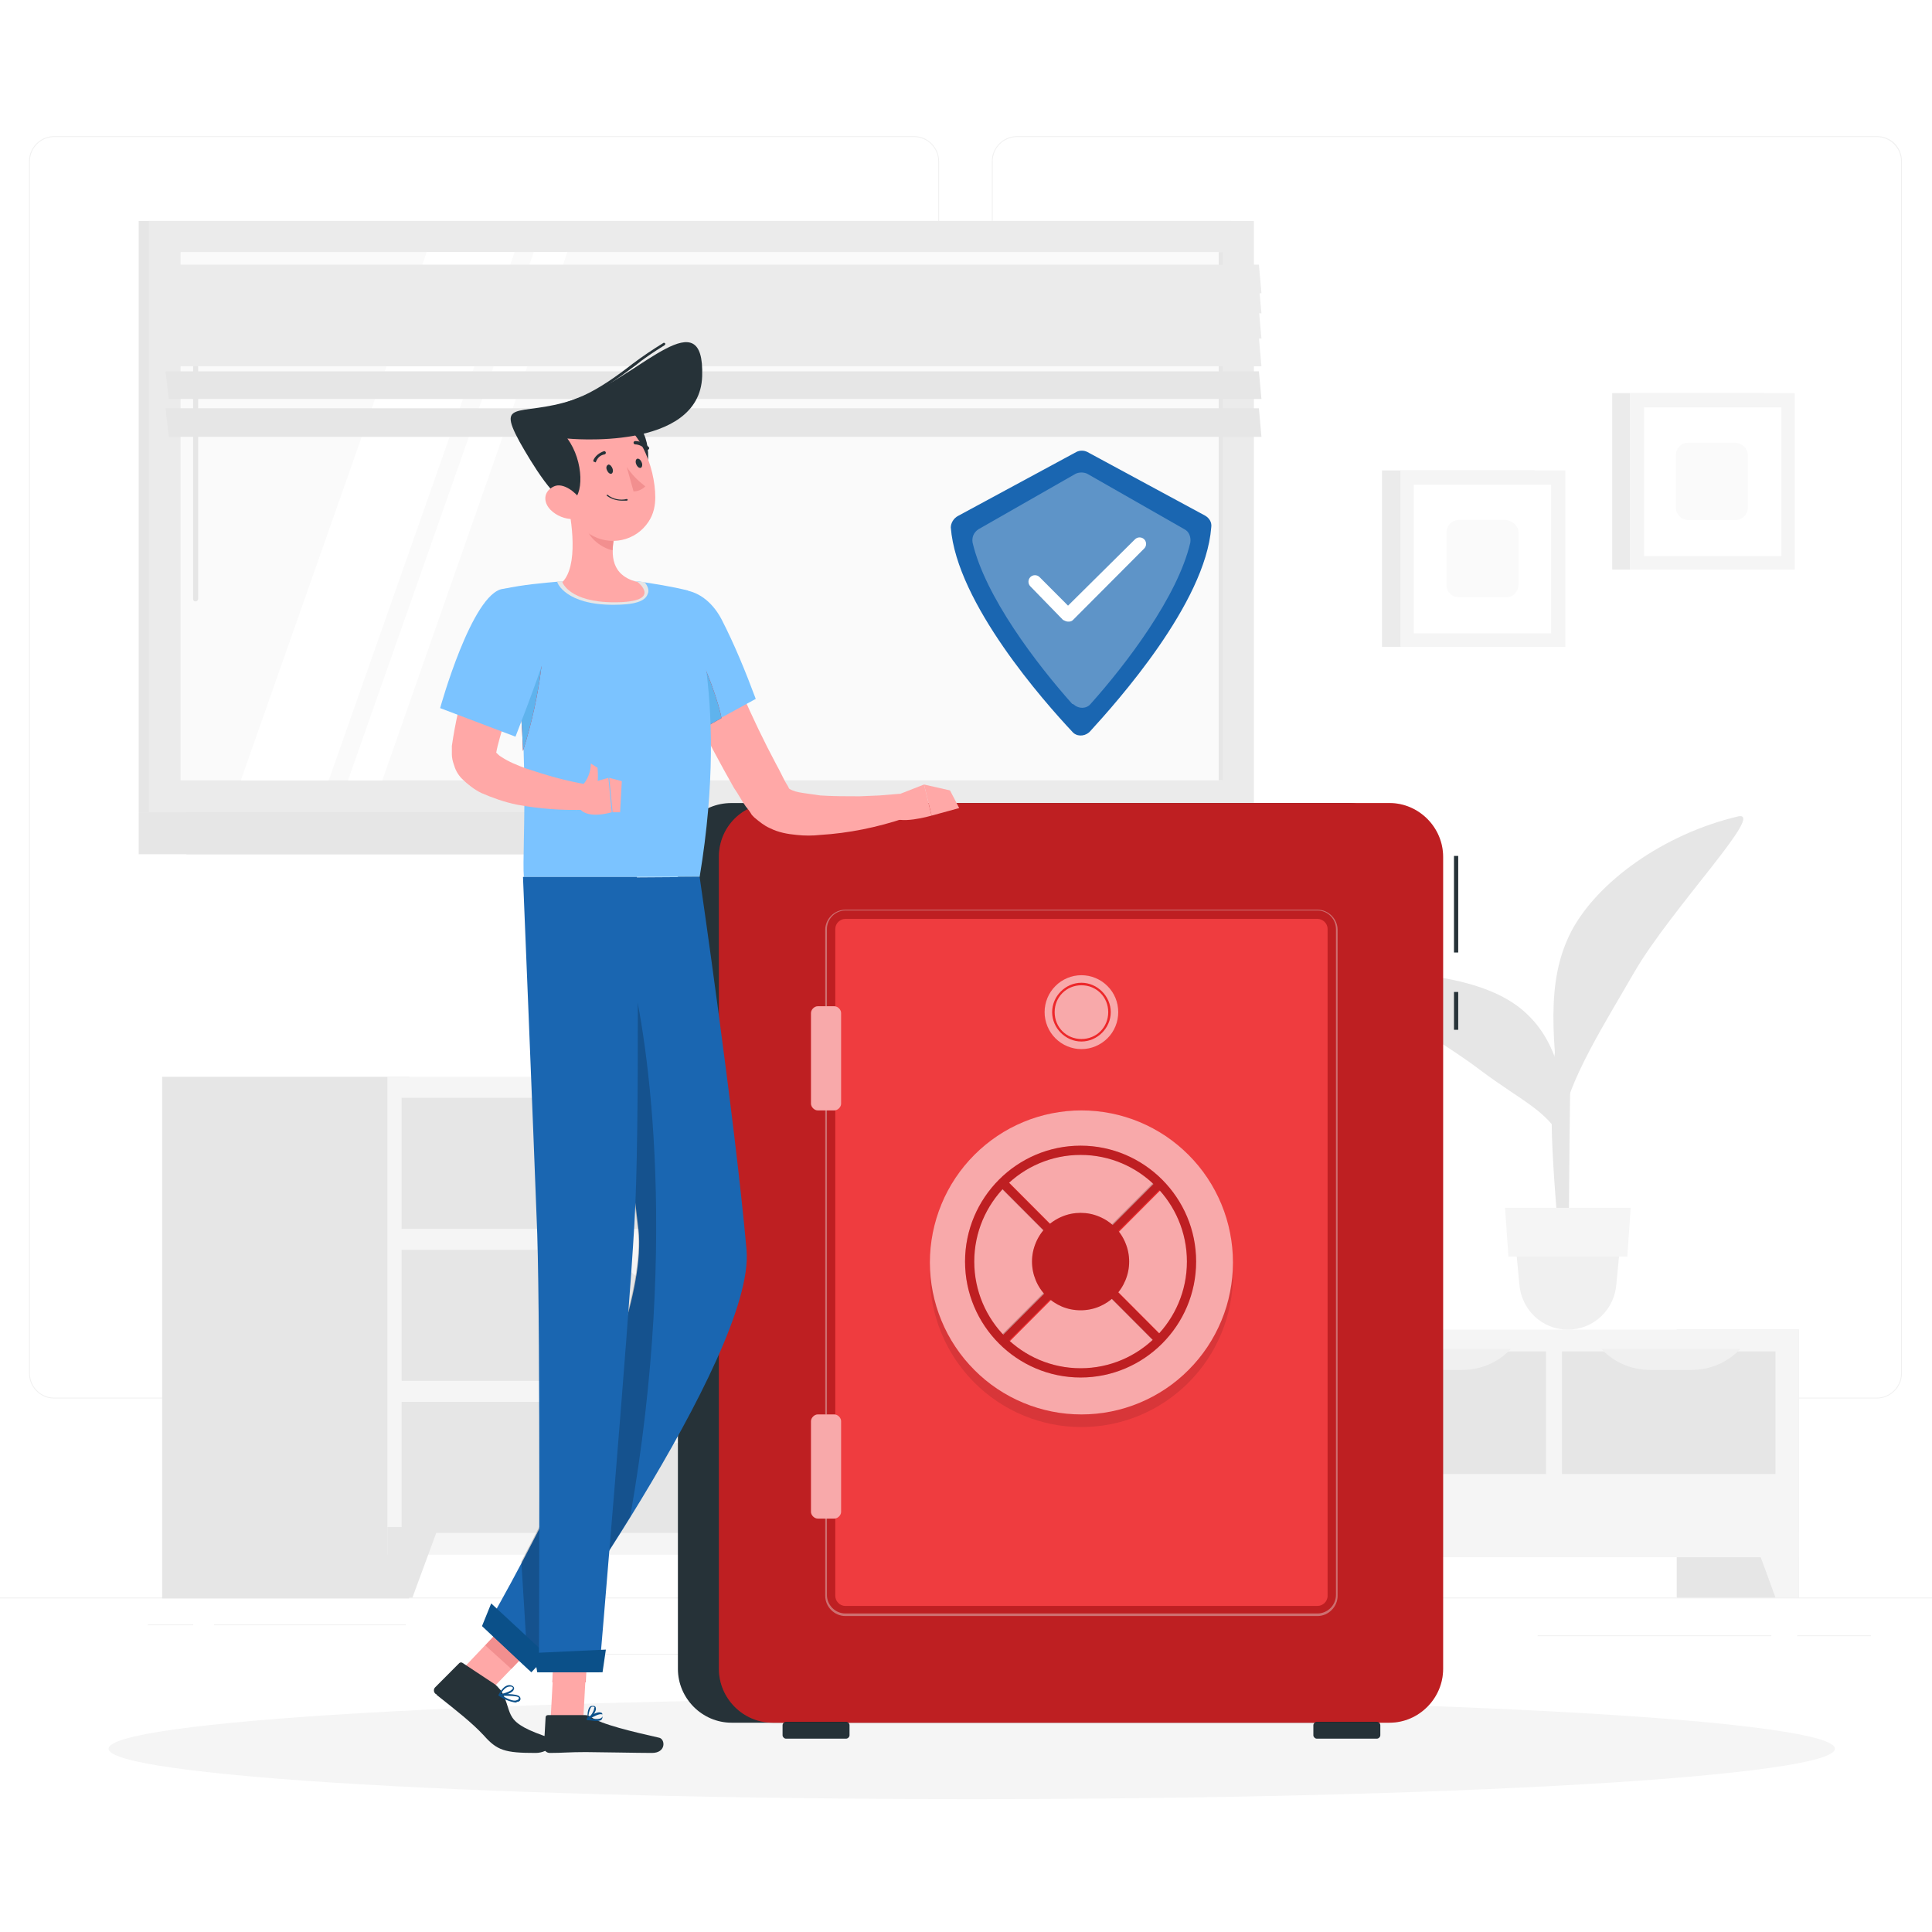 <?xml version="1.0" encoding="UTF-8"?>
<svg xmlns="http://www.w3.org/2000/svg" xmlns:xlink="http://www.w3.org/1999/xlink" width="150pt" height="150pt" viewBox="0 0 150 150" version="1.2">
<g id="surface1">
<rect x="0" y="0" width="150" height="150" style="fill:rgb(100%,100%,100%);fill-opacity:1;stroke:none;"/>
<rect x="0" y="0" width="150" height="150" style="fill:rgb(100%,100%,100%);fill-opacity:1;stroke:none;"/>
<rect x="0" y="0" width="150" height="150" style="fill:rgb(100%,100%,100%);fill-opacity:1;stroke:none;"/>
<path style=" stroke:none;fill-rule:nonzero;fill:rgb(94.119%,94.119%,94.119%);fill-opacity:1;" d="M -11.008 124.031 L 161.77 124.031 L 161.77 124.098 L -11.008 124.098 Z M -11.008 124.031 "/>
<path style=" stroke:none;fill-rule:nonzero;fill:rgb(94.119%,94.119%,94.119%);fill-opacity:1;" d="M 108.078 128.402 L 111.719 128.402 L 111.719 128.465 L 108.078 128.465 Z M 108.078 128.402 "/>
<path style=" stroke:none;fill-rule:nonzero;fill:rgb(94.119%,94.119%,94.119%);fill-opacity:1;" d="M 11.484 126.121 L 14.996 126.121 L 14.996 126.184 L 11.484 126.184 Z M 11.484 126.121 "/>
<path style=" stroke:none;fill-rule:nonzero;fill:rgb(94.119%,94.119%,94.119%);fill-opacity:1;" d="M 42.035 128.402 L 52.633 128.402 L 52.633 128.465 L 42.035 128.465 Z M 42.035 128.402 "/>
<path style=" stroke:none;fill-rule:nonzero;fill:rgb(94.119%,94.119%,94.119%);fill-opacity:1;" d="M 63.098 126.379 L 69.922 126.379 L 69.922 126.445 L 63.098 126.445 Z M 63.098 126.379 "/>
<path style=" stroke:none;fill-rule:nonzero;fill:rgb(94.119%,94.119%,94.119%);fill-opacity:1;" d="M 119.387 126.969 L 137.523 126.969 L 137.523 127.031 L 119.387 127.031 Z M 119.387 126.969 "/>
<path style=" stroke:none;fill-rule:nonzero;fill:rgb(94.119%,94.119%,94.119%);fill-opacity:1;" d="M 16.621 126.121 L 31.504 126.121 L 31.504 126.184 L 16.621 126.184 Z M 16.621 126.121 "/>
<path style=" stroke:none;fill-rule:nonzero;fill:rgb(94.119%,94.119%,94.119%);fill-opacity:1;" d="M 139.539 126.969 L 145.258 126.969 L 145.258 127.031 L 139.539 127.031 Z M 139.539 126.969 "/>
<path style=" stroke:none;fill-rule:nonzero;fill:rgb(94.119%,94.119%,94.119%);fill-opacity:1;" d="M 70.961 108.578 L 4.203 108.578 C 3.098 108.578 2.254 107.664 2.254 106.621 L 2.254 12.527 C 2.254 11.418 3.164 10.57 4.203 10.57 L 70.961 10.57 C 72.066 10.57 72.91 11.484 72.91 12.527 L 72.91 106.621 C 72.91 107.73 72 108.578 70.961 108.578 Z M 4.203 10.637 C 3.164 10.637 2.32 11.484 2.32 12.527 L 2.32 106.621 C 2.32 107.664 3.164 108.512 4.203 108.512 L 70.961 108.512 C 72 108.512 72.848 107.664 72.848 106.621 L 72.848 12.527 C 72.848 11.484 72 10.637 70.961 10.637 Z M 4.203 10.637 "/>
<path style=" stroke:none;fill-rule:nonzero;fill:rgb(94.119%,94.119%,94.119%);fill-opacity:1;" d="M 145.715 108.578 L 78.957 108.578 C 77.852 108.578 77.008 107.664 77.008 106.621 L 77.008 12.527 C 77.008 11.418 77.918 10.57 78.957 10.57 L 145.715 10.57 C 146.82 10.57 147.664 11.418 147.664 12.527 L 147.664 106.621 C 147.664 107.73 146.754 108.578 145.715 108.578 Z M 78.957 10.637 C 77.918 10.637 77.07 11.484 77.07 12.527 L 77.07 106.621 C 77.07 107.664 77.918 108.512 78.957 108.512 L 145.715 108.512 C 146.754 108.512 147.598 107.664 147.598 106.621 L 147.598 12.527 C 147.598 11.484 146.754 10.637 145.715 10.637 Z M 78.957 10.637 "/>
<path style=" stroke:none;fill-rule:nonzero;fill:rgb(90.199%,90.199%,90.199%);fill-opacity:1;" d="M 130.18 103.23 L 139.668 103.23 L 139.668 124.031 L 130.18 124.031 Z M 130.18 103.23 "/>
<path style=" stroke:none;fill-rule:nonzero;fill:rgb(96.078%,96.078%,96.078%);fill-opacity:1;" d="M 137.848 124.031 L 139.668 124.031 L 139.668 118.883 L 135.965 118.883 Z M 137.848 124.031 "/>
<path style=" stroke:none;fill-rule:nonzero;fill:rgb(92.159%,92.159%,92.159%);fill-opacity:1;" d="M 75.902 103.23 L 85.391 103.23 L 85.391 124.031 L 75.902 124.031 Z M 75.902 103.23 "/>
<path style=" stroke:none;fill-rule:nonzero;fill:rgb(96.078%,96.078%,96.078%);fill-opacity:1;" d="M 83.832 103.23 L 139.668 103.23 L 139.668 120.902 L 83.832 120.902 Z M 83.832 103.23 "/>
<path style=" stroke:none;fill-rule:nonzero;fill:rgb(90.199%,90.199%,90.199%);fill-opacity:1;" d="M 85.719 104.926 L 102.293 104.926 L 102.293 114.445 L 85.719 114.445 Z M 85.719 104.926 "/>
<path style=" stroke:none;fill-rule:nonzero;fill:rgb(94.119%,94.119%,94.119%);fill-opacity:1;" d="M 95.598 106.359 L 92.348 106.359 C 90.918 106.359 89.551 105.773 88.578 104.73 L 99.367 104.73 C 98.395 105.773 97.027 106.359 95.598 106.359 Z M 95.598 106.359 "/>
<path style=" stroke:none;fill-rule:nonzero;fill:rgb(90.199%,90.199%,90.199%);fill-opacity:1;" d="M 103.461 104.926 L 120.039 104.926 L 120.039 114.445 L 103.461 114.445 Z M 103.461 104.926 "/>
<path style=" stroke:none;fill-rule:nonzero;fill:rgb(94.119%,94.119%,94.119%);fill-opacity:1;" d="M 113.539 106.359 L 110.289 106.359 C 108.859 106.359 107.492 105.773 106.52 104.73 L 117.309 104.73 C 116.332 105.773 114.969 106.359 113.539 106.359 Z M 113.539 106.359 "/>
<path style=" stroke:none;fill-rule:nonzero;fill:rgb(90.199%,90.199%,90.199%);fill-opacity:1;" d="M 121.273 104.926 L 137.848 104.926 L 137.848 114.445 L 121.273 114.445 Z M 121.273 104.926 "/>
<path style=" stroke:none;fill-rule:nonzero;fill:rgb(94.119%,94.119%,94.119%);fill-opacity:1;" d="M 131.348 106.359 L 128.098 106.359 C 126.668 106.359 125.305 105.773 124.328 104.73 L 135.117 104.73 C 134.145 105.773 132.777 106.359 131.348 106.359 Z M 131.348 106.359 "/>
<path style=" stroke:none;fill-rule:nonzero;fill:rgb(96.078%,96.078%,96.078%);fill-opacity:1;" d="M 85.652 124.031 L 83.832 124.031 L 83.832 118.883 L 87.539 118.883 Z M 85.652 124.031 "/>
<path style=" stroke:none;fill-rule:nonzero;fill:rgb(90.199%,90.199%,90.199%);fill-opacity:1;" d="M 10.77 17.156 L 95.598 17.156 L 95.598 63.062 L 10.77 63.062 Z M 10.77 17.156 "/>
<path style=" stroke:none;fill-rule:nonzero;fill:rgb(92.159%,92.159%,92.159%);fill-opacity:1;" d="M 11.551 17.156 L 97.352 17.156 L 97.352 63.062 L 11.551 63.062 Z M 11.551 17.156 "/>
<path style=" stroke:none;fill-rule:nonzero;fill:rgb(90.199%,90.199%,90.199%);fill-opacity:1;" d="M 10.77 63.062 L 95.598 63.062 L 95.598 66.324 L 10.77 66.324 Z M 10.77 63.062 "/>
<path style=" stroke:none;fill-rule:nonzero;fill:rgb(90.199%,90.199%,90.199%);fill-opacity:1;" d="M 14.473 63.062 L 100.277 63.062 L 100.277 66.324 L 14.473 66.324 Z M 14.473 63.062 "/>
<path style=" stroke:none;fill-rule:nonzero;fill:rgb(98.039%,98.039%,98.039%);fill-opacity:1;" d="M 14.02 19.57 L 94.883 19.57 L 94.883 60.586 L 14.02 60.586 Z M 14.02 19.57 "/>
<path style=" stroke:none;fill-rule:nonzero;fill:rgb(100%,100%,100%);fill-opacity:1;" d="M 18.699 60.586 L 33.129 19.57 L 39.957 19.57 L 25.523 60.586 Z M 18.699 60.586 "/>
<path style=" stroke:none;fill-rule:nonzero;fill:rgb(90.199%,90.199%,90.199%);fill-opacity:1;" d="M 15.191 46.695 C 15.059 46.695 14.996 46.629 14.996 46.5 L 14.996 21.199 C 14.996 21.07 15.059 21.004 15.191 21.004 C 15.32 21.004 15.383 21.07 15.383 21.199 L 15.383 46.5 C 15.383 46.629 15.254 46.695 15.191 46.695 Z M 15.191 46.695 "/>
<path style=" stroke:none;fill-rule:nonzero;fill:rgb(100%,100%,100%);fill-opacity:1;" d="M 27.02 60.586 L 41.449 19.57 L 44.051 19.57 L 29.684 60.586 Z M 27.02 60.586 "/>
<path style=" stroke:none;fill-rule:nonzero;fill:rgb(90.199%,90.199%,90.199%);fill-opacity:1;" d="M 94.621 19.57 L 94.949 19.57 L 94.949 60.586 L 94.621 60.586 Z M 94.621 19.57 "/>
<path style=" stroke:none;fill-rule:nonzero;fill:rgb(92.159%,92.159%,92.159%);fill-opacity:1;" d="M 97.938 22.766 L 13.109 22.766 L 12.848 20.547 L 97.742 20.547 Z M 97.938 22.766 "/>
<path style=" stroke:none;fill-rule:nonzero;fill:rgb(92.159%,92.159%,92.159%);fill-opacity:1;" d="M 97.938 24.328 L 13.109 24.328 L 12.848 22.176 L 97.742 22.176 Z M 97.938 24.328 "/>
<path style=" stroke:none;fill-rule:nonzero;fill:rgb(92.159%,92.159%,92.159%);fill-opacity:1;" d="M 97.938 26.285 L 13.109 26.285 L 12.848 24.07 L 97.742 24.07 Z M 97.938 26.285 "/>
<path style=" stroke:none;fill-rule:nonzero;fill:rgb(92.159%,92.159%,92.159%);fill-opacity:1;" d="M 97.938 28.438 L 13.109 28.438 L 12.848 26.219 L 97.742 26.219 Z M 97.938 28.438 "/>
<path style=" stroke:none;fill-rule:nonzero;fill:rgb(90.199%,90.199%,90.199%);fill-opacity:1;" d="M 97.938 30.98 L 13.109 30.98 L 12.848 28.828 L 97.742 28.828 Z M 97.938 30.98 "/>
<path style=" stroke:none;fill-rule:nonzero;fill:rgb(90.199%,90.199%,90.199%);fill-opacity:1;" d="M 97.938 33.914 L 13.109 33.914 L 12.848 31.699 L 97.742 31.699 Z M 97.938 33.914 "/>
<path style=" stroke:none;fill-rule:nonzero;fill:rgb(92.159%,92.159%,92.159%);fill-opacity:1;" d="M 107.297 36.523 L 119.129 36.523 L 119.129 50.219 L 107.297 50.219 Z M 107.297 36.523 "/>
<path style=" stroke:none;fill-rule:nonzero;fill:rgb(96.078%,96.078%,96.078%);fill-opacity:1;" d="M 108.727 36.523 L 121.535 36.523 L 121.535 50.219 L 108.727 50.219 Z M 108.727 36.523 "/>
<path style=" stroke:none;fill-rule:nonzero;fill:rgb(100%,100%,100%);fill-opacity:1;" d="M 109.77 37.633 L 120.43 37.633 L 120.43 49.172 L 109.77 49.172 Z M 109.77 37.633 "/>
<path style=" stroke:none;fill-rule:nonzero;fill:rgb(98.039%,98.039%,98.039%);fill-opacity:1;" d="M 117.895 41.348 L 117.895 45.391 C 117.895 45.914 117.504 46.371 116.918 46.371 L 113.277 46.371 C 112.758 46.371 112.305 45.98 112.305 45.391 L 112.305 41.348 C 112.305 40.828 112.691 40.371 113.277 40.371 L 116.918 40.371 C 117.438 40.438 117.895 40.828 117.895 41.348 Z M 117.895 41.348 "/>
<path style=" stroke:none;fill-rule:nonzero;fill:rgb(92.159%,92.159%,92.159%);fill-opacity:1;" d="M 125.172 30.523 L 137.004 30.523 L 137.004 44.219 L 125.172 44.219 Z M 125.172 30.523 "/>
<path style=" stroke:none;fill-rule:nonzero;fill:rgb(96.078%,96.078%,96.078%);fill-opacity:1;" d="M 126.539 30.523 L 139.344 30.523 L 139.344 44.219 L 126.539 44.219 Z M 126.539 30.523 "/>
<path style=" stroke:none;fill-rule:nonzero;fill:rgb(100%,100%,100%);fill-opacity:1;" d="M 127.645 31.633 L 138.305 31.633 L 138.305 43.176 L 127.645 43.176 Z M 127.645 31.633 "/>
<path style=" stroke:none;fill-rule:nonzero;fill:rgb(98.039%,98.039%,98.039%);fill-opacity:1;" d="M 135.703 35.352 L 135.703 39.391 C 135.703 39.914 135.312 40.371 134.73 40.371 L 131.09 40.371 C 130.57 40.371 130.113 39.98 130.113 39.391 L 130.113 35.352 C 130.113 34.828 130.504 34.371 131.09 34.371 L 134.73 34.371 C 135.312 34.438 135.703 34.828 135.703 35.352 Z M 135.703 35.352 "/>
<path style=" stroke:none;fill-rule:nonzero;fill:rgb(90.199%,90.199%,90.199%);fill-opacity:1;" d="M 59.781 83.605 L 78.957 83.605 L 78.957 124.098 L 59.781 124.098 Z M 59.781 83.605 "/>
<path style=" stroke:none;fill-rule:nonzero;fill:rgb(90.199%,90.199%,90.199%);fill-opacity:1;" d="M 77.07 124.031 L 79.023 124.031 L 79.023 118.555 L 75.059 118.555 Z M 77.07 124.031 "/>
<path style=" stroke:none;fill-rule:nonzero;fill:rgb(90.199%,90.199%,90.199%);fill-opacity:1;" d="M 12.59 83.605 L 31.766 83.605 L 31.766 124.098 L 12.59 124.098 Z M 12.59 83.605 "/>
<path style=" stroke:none;fill-rule:nonzero;fill:rgb(96.078%,96.078%,96.078%);fill-opacity:1;" d="M 30.074 83.605 L 79.023 83.605 L 79.023 120.707 L 30.074 120.707 Z M 30.074 83.605 "/>
<path style=" stroke:none;fill-rule:nonzero;fill:rgb(90.199%,90.199%,90.199%);fill-opacity:1;" d="M 31.18 85.234 L 77.07 85.234 L 77.07 95.406 L 31.18 95.406 Z M 31.18 85.234 "/>
<path style=" stroke:none;fill-rule:nonzero;fill:rgb(96.078%,96.078%,96.078%);fill-opacity:1;" d="M 56.727 88.363 L 52.371 88.363 C 50.484 88.363 48.664 87.125 47.367 84.906 L 61.668 84.906 C 60.367 87.125 58.609 88.363 56.727 88.363 Z M 56.727 88.363 "/>
<path style=" stroke:none;fill-rule:nonzero;fill:rgb(90.199%,90.199%,90.199%);fill-opacity:1;" d="M 32.023 124.031 L 30.074 124.031 L 30.074 118.555 L 34.039 118.555 Z M 32.023 124.031 "/>
<path style=" stroke:none;fill-rule:nonzero;fill:rgb(90.199%,90.199%,90.199%);fill-opacity:1;" d="M 31.18 97.035 L 77.07 97.035 L 77.07 107.207 L 31.18 107.207 Z M 31.18 97.035 "/>
<path style=" stroke:none;fill-rule:nonzero;fill:rgb(96.078%,96.078%,96.078%);fill-opacity:1;" d="M 56.727 100.168 L 52.371 100.168 C 50.484 100.168 48.664 98.926 47.367 96.711 L 61.668 96.711 C 60.367 98.926 58.609 100.168 56.727 100.168 Z M 56.727 100.168 "/>
<path style=" stroke:none;fill-rule:nonzero;fill:rgb(90.199%,90.199%,90.199%);fill-opacity:1;" d="M 31.18 108.84 L 77.07 108.84 L 77.07 119.012 L 31.18 119.012 Z M 31.18 108.84 "/>
<path style=" stroke:none;fill-rule:nonzero;fill:rgb(96.078%,96.078%,96.078%);fill-opacity:1;" d="M 56.727 112.035 L 52.371 112.035 C 50.484 112.035 48.664 110.797 47.367 108.578 L 61.668 108.578 C 60.367 110.73 58.609 112.035 56.727 112.035 Z M 56.727 112.035 "/>
<path style=" stroke:none;fill-rule:nonzero;fill:rgb(90.199%,90.199%,90.199%);fill-opacity:1;" d="M 121.207 99.516 L 121.793 99.516 C 121.793 98.34 121.793 95.34 121.859 88.43 C 121.988 75.973 122.184 75.191 122.184 75.191 L 120.82 80.93 C 119.91 87.32 121.012 93.777 121.207 99.516 Z M 121.207 99.516 "/>
<path style=" stroke:none;fill-rule:nonzero;fill:rgb(90.199%,90.199%,90.199%);fill-opacity:1;" d="M 118.672 78.844 C 115.684 75.844 109.832 75.453 103.789 75.191 C 101.449 75.125 110.352 79.625 114.84 83.016 C 118.285 85.625 120.43 86.277 121.598 89.145 C 121.727 85.43 121.273 81.387 118.672 78.844 Z M 118.672 78.844 "/>
<path style=" stroke:none;fill-rule:nonzero;fill:rgb(90.199%,90.199%,90.199%);fill-opacity:1;" d="M 121.988 72.324 C 124.004 68.477 129.141 64.758 134.926 63.391 C 137.199 62.867 129.723 70.562 126.863 75.52 C 124.652 79.363 121.727 83.93 121.273 87.191 C 120.559 80.734 119.973 76.234 121.988 72.324 Z M 121.988 72.324 "/>
<path style=" stroke:none;fill-rule:nonzero;fill:rgb(94.119%,94.119%,94.119%);fill-opacity:1;" d="M 121.727 103.23 C 119.715 103.23 118.09 101.668 117.957 99.645 L 117.633 96.254 L 125.824 96.254 L 125.5 99.645 C 125.367 101.668 123.742 103.23 121.727 103.23 Z M 121.727 103.23 "/>
<path style=" stroke:none;fill-rule:nonzero;fill:rgb(96.078%,96.078%,96.078%);fill-opacity:1;" d="M 126.344 97.559 L 117.113 97.559 L 116.852 93.777 L 126.605 93.777 Z M 126.344 97.559 "/>
<path style=" stroke:none;fill-rule:nonzero;fill:rgb(96.078%,96.078%,96.078%);fill-opacity:1;" d="M 142.465 135.77 C 142.465 135.898 142.355 136.027 142.141 136.152 C 141.926 136.281 141.605 136.406 141.176 136.535 C 140.75 136.66 140.215 136.781 139.578 136.906 C 138.941 137.027 138.203 137.148 137.363 137.266 C 136.523 137.387 135.586 137.5 134.551 137.613 C 133.516 137.727 132.391 137.836 131.168 137.945 C 129.949 138.051 128.645 138.152 127.254 138.254 C 125.859 138.352 124.387 138.445 122.836 138.535 C 121.285 138.629 119.66 138.715 117.961 138.793 C 116.266 138.875 114.504 138.953 112.68 139.023 C 110.855 139.094 108.973 139.16 107.039 139.219 C 105.102 139.281 103.121 139.336 101.094 139.383 C 99.066 139.434 97 139.477 94.902 139.516 C 92.801 139.551 90.676 139.582 88.52 139.605 C 86.367 139.633 84.199 139.652 82.016 139.664 C 79.832 139.676 77.641 139.684 75.445 139.684 C 73.25 139.684 71.062 139.676 68.879 139.664 C 66.695 139.652 64.523 139.633 62.371 139.605 C 60.219 139.582 58.094 139.551 55.992 139.516 C 53.891 139.477 51.828 139.434 49.801 139.383 C 47.773 139.336 45.789 139.281 43.855 139.219 C 41.918 139.16 40.039 139.094 38.215 139.023 C 36.391 138.953 34.629 138.875 32.93 138.793 C 31.234 138.715 29.609 138.629 28.059 138.535 C 26.508 138.445 25.035 138.352 23.641 138.254 C 22.25 138.152 20.941 138.051 19.723 137.945 C 18.504 137.836 17.379 137.727 16.344 137.613 C 15.309 137.5 14.371 137.387 13.531 137.266 C 12.691 137.148 11.953 137.027 11.316 136.906 C 10.68 136.781 10.145 136.66 9.719 136.535 C 9.289 136.406 8.969 136.281 8.754 136.152 C 8.535 136.027 8.43 135.898 8.43 135.77 C 8.43 135.641 8.535 135.516 8.754 135.387 C 8.969 135.258 9.289 135.133 9.719 135.008 C 10.145 134.883 10.68 134.758 11.316 134.633 C 11.953 134.512 12.691 134.391 13.531 134.273 C 14.371 134.152 15.309 134.039 16.344 133.926 C 17.379 133.812 18.504 133.703 19.723 133.598 C 20.941 133.488 22.25 133.387 23.641 133.289 C 25.035 133.188 26.508 133.094 28.059 133.004 C 29.609 132.914 31.234 132.828 32.93 132.746 C 34.629 132.664 36.391 132.59 38.215 132.516 C 40.039 132.445 41.918 132.379 43.855 132.32 C 45.789 132.258 47.773 132.203 49.801 132.156 C 51.828 132.105 53.891 132.062 55.992 132.027 C 58.094 131.988 60.219 131.957 62.371 131.934 C 64.523 131.906 66.695 131.891 68.879 131.875 C 71.062 131.863 73.25 131.859 75.445 131.859 C 77.641 131.859 79.832 131.863 82.016 131.875 C 84.199 131.891 86.367 131.906 88.52 131.934 C 90.676 131.957 92.801 131.988 94.902 132.027 C 97 132.062 99.066 132.105 101.094 132.156 C 103.121 132.203 105.102 132.258 107.039 132.32 C 108.973 132.379 110.855 132.445 112.68 132.516 C 114.504 132.59 116.266 132.664 117.961 132.746 C 119.66 132.828 121.285 132.914 122.836 133.004 C 124.387 133.094 125.859 133.188 127.254 133.289 C 128.645 133.387 129.949 133.488 131.168 133.598 C 132.391 133.703 133.516 133.812 134.551 133.926 C 135.586 134.039 136.523 134.152 137.363 134.273 C 138.203 134.391 138.941 134.512 139.578 134.633 C 140.215 134.758 140.75 134.883 141.176 135.008 C 141.605 135.133 141.926 135.258 142.141 135.387 C 142.355 135.516 142.465 135.641 142.465 135.77 Z M 142.465 135.77 "/>
<path style=" stroke:none;fill-rule:nonzero;fill:rgb(10.199%,39.999%,69.409%);fill-opacity:1;" d="M 73.82 40.957 C 74.277 46.828 81.102 54.52 83.246 56.805 C 83.57 57.195 84.156 57.195 84.547 56.867 C 84.547 56.867 84.547 56.867 84.613 56.805 C 86.758 54.457 93.582 46.828 94.039 40.957 C 94.102 40.566 93.906 40.242 93.582 40.043 L 84.418 35.09 C 84.156 34.957 83.832 34.957 83.57 35.09 L 74.406 40.043 C 74.016 40.242 73.82 40.633 73.82 40.957 Z M 73.82 40.957 "/>
<path style=" stroke:none;fill-rule:nonzero;fill:rgb(100%,100%,100%);fill-opacity:0.298;" d="M 83.246 54.652 C 80.453 51.52 76.488 46.305 75.512 42.133 C 75.445 41.738 75.578 41.348 75.969 41.09 L 83.508 36.785 C 83.766 36.652 84.156 36.652 84.418 36.785 L 91.957 41.09 C 92.348 41.285 92.477 41.738 92.414 42.133 C 91.438 46.305 87.473 51.52 84.676 54.652 C 84.352 55.043 83.766 55.043 83.379 54.715 C 83.312 54.652 83.312 54.652 83.246 54.652 Z M 83.246 54.652 "/>
<path style=" stroke:none;fill-rule:nonzero;fill:rgb(100%,100%,100%);fill-opacity:1;" d="M 82.922 48.262 C 82.793 48.262 82.66 48.195 82.531 48.129 L 79.996 45.523 C 79.801 45.328 79.801 45 79.996 44.805 C 80.191 44.609 80.516 44.609 80.711 44.805 L 82.922 47.023 L 88.121 41.871 C 88.316 41.676 88.641 41.676 88.836 41.871 C 89.031 42.066 89.031 42.391 88.836 42.586 L 83.312 48.129 C 83.184 48.262 83.051 48.262 82.922 48.262 Z M 82.922 48.262 "/>
<path style=" stroke:none;fill-rule:nonzero;fill:rgb(14.899%,19.609%,21.959%);fill-opacity:1;" d="M 56.793 62.348 L 104.699 62.348 C 106.973 62.348 108.859 64.238 108.859 66.52 L 108.859 129.574 C 108.859 131.859 106.973 133.75 104.699 133.75 L 56.793 133.75 C 54.516 133.75 52.633 131.859 52.633 129.574 L 52.633 66.52 C 52.633 64.172 54.449 62.348 56.793 62.348 Z M 56.793 62.348 "/>
<path style=" stroke:none;fill-rule:nonzero;fill:rgb(92.94%,15.289%,16.469%);fill-opacity:1;" d="M 59.977 62.348 L 107.883 62.348 C 110.156 62.348 112.043 64.238 112.043 66.52 L 112.043 129.574 C 112.043 131.859 110.156 133.75 107.883 133.75 L 59.977 133.75 C 57.699 133.75 55.816 131.859 55.816 129.574 L 55.816 66.52 C 55.816 64.172 57.699 62.348 59.977 62.348 Z M 59.977 62.348 "/>
<path style=" stroke:none;fill-rule:nonzero;fill:rgb(14.899%,19.609%,21.959%);fill-opacity:1;" d="M 61.016 133.684 L 65.695 133.684 C 65.828 133.684 65.957 133.812 65.957 133.945 L 65.957 134.727 C 65.957 134.855 65.828 134.988 65.695 134.988 L 61.016 134.988 C 60.887 134.988 60.758 134.855 60.758 134.727 L 60.758 133.945 C 60.758 133.812 60.887 133.684 61.016 133.684 Z M 61.016 133.684 "/>
<path style=" stroke:none;fill-rule:nonzero;fill:rgb(14.899%,19.609%,21.959%);fill-opacity:1;" d="M 102.227 133.684 L 106.906 133.684 C 107.039 133.684 107.168 133.812 107.168 133.945 L 107.168 134.727 C 107.168 134.855 107.039 134.988 106.906 134.988 L 102.227 134.988 C 102.098 134.988 101.969 134.855 101.969 134.727 L 101.969 133.945 C 101.969 133.812 102.098 133.684 102.227 133.684 Z M 102.227 133.684 "/>
<path style=" stroke:none;fill-rule:nonzero;fill:rgb(0%,0%,0%);fill-opacity:0.2;" d="M 59.977 62.348 L 107.883 62.348 C 110.156 62.348 112.043 64.238 112.043 66.52 L 112.043 129.574 C 112.043 131.859 110.156 133.75 107.883 133.75 L 59.977 133.75 C 57.699 133.75 55.816 131.859 55.816 129.574 L 55.816 66.52 C 55.816 64.172 57.699 62.348 59.977 62.348 Z M 59.977 62.348 "/>
<path style=" stroke:none;fill-rule:nonzero;fill:rgb(90.199%,90.199%,90.199%);fill-opacity:0.4;" d="M 102.293 125.469 L 65.633 125.469 C 64.785 125.469 64.07 124.75 64.07 123.902 L 64.07 72.191 C 64.07 71.344 64.785 70.629 65.633 70.629 L 102.293 70.629 C 103.137 70.629 103.852 71.344 103.852 72.191 L 103.852 123.902 C 103.852 124.75 103.137 125.469 102.293 125.469 Z M 65.633 70.691 C 64.852 70.691 64.203 71.344 64.203 72.125 L 64.203 123.836 C 64.203 124.621 64.852 125.27 65.633 125.27 L 102.293 125.27 C 103.074 125.27 103.723 124.621 103.723 123.836 L 103.723 72.125 C 103.723 71.344 103.074 70.691 102.293 70.691 Z M 65.633 70.691 "/>
<path style=" stroke:none;fill-rule:nonzero;fill:rgb(92.94%,15.289%,16.469%);fill-opacity:1;" d="M 103.074 72.129 L 103.074 123.902 C 103.074 124.359 102.684 124.684 102.293 124.684 L 65.633 124.684 C 65.176 124.684 64.852 124.293 64.852 123.902 L 64.852 72.129 C 64.852 71.672 65.242 71.344 65.633 71.344 L 102.293 71.344 C 102.684 71.344 103.074 71.672 103.074 72.129 Z M 103.074 72.129 "/>
<path style=" stroke:none;fill-rule:nonzero;fill:rgb(100%,100%,100%);fill-opacity:0.098;" d="M 103.074 72.129 L 103.074 123.902 C 103.074 124.359 102.684 124.684 102.293 124.684 L 65.633 124.684 C 65.176 124.684 64.852 124.293 64.852 123.902 L 64.852 72.129 C 64.852 71.672 65.242 71.344 65.633 71.344 L 102.293 71.344 C 102.684 71.344 103.074 71.672 103.074 72.129 Z M 103.074 72.129 "/>
<path style=" stroke:none;fill-rule:nonzero;fill:rgb(14.899%,19.609%,21.959%);fill-opacity:1;" d="M 112.887 77.016 L 113.215 77.016 L 113.215 79.953 L 112.887 79.953 Z M 112.887 77.016 "/>
<path style=" stroke:none;fill-rule:nonzero;fill:rgb(14.899%,19.609%,21.959%);fill-opacity:1;" d="M 112.887 66.453 L 113.215 66.453 L 113.215 73.953 L 112.887 73.953 Z M 112.887 66.453 "/>
<path style=" stroke:none;fill-rule:nonzero;fill:rgb(0%,0%,0%);fill-opacity:0.098;" d="M 95.727 98.992 C 95.727 99.77 95.652 100.535 95.5 101.297 C 95.352 102.055 95.129 102.793 94.832 103.508 C 94.535 104.227 94.176 104.906 93.746 105.551 C 93.316 106.195 92.828 106.789 92.281 107.34 C 91.734 107.887 91.141 108.375 90.5 108.805 C 89.855 109.238 89.18 109.602 88.465 109.898 C 87.75 110.195 87.016 110.418 86.258 110.57 C 85.5 110.719 84.734 110.797 83.961 110.797 C 83.191 110.797 82.426 110.719 81.668 110.57 C 80.91 110.418 80.172 110.195 79.461 109.898 C 78.746 109.602 78.066 109.238 77.426 108.805 C 76.785 108.375 76.188 107.887 75.645 107.34 C 75.098 106.789 74.609 106.195 74.18 105.551 C 73.75 104.906 73.387 104.227 73.094 103.508 C 72.797 102.793 72.574 102.055 72.422 101.297 C 72.273 100.535 72.195 99.77 72.195 98.992 C 72.195 98.219 72.273 97.449 72.422 96.691 C 72.574 95.93 72.797 95.191 73.094 94.477 C 73.387 93.762 73.75 93.078 74.18 92.434 C 74.609 91.793 75.098 91.195 75.645 90.648 C 76.188 90.098 76.785 89.609 77.426 89.18 C 78.066 88.75 78.746 88.387 79.461 88.09 C 80.172 87.793 80.91 87.566 81.668 87.418 C 82.426 87.266 83.191 87.191 83.961 87.191 C 84.734 87.191 85.5 87.266 86.258 87.418 C 87.016 87.566 87.75 87.793 88.465 88.09 C 89.18 88.387 89.855 88.75 90.5 89.18 C 91.141 89.609 91.734 90.098 92.281 90.648 C 92.828 91.195 93.316 91.793 93.746 92.434 C 94.176 93.078 94.535 93.762 94.832 94.477 C 95.129 95.191 95.352 95.93 95.5 96.691 C 95.652 97.449 95.727 98.219 95.727 98.992 Z M 95.727 98.992 "/>
<path style=" stroke:none;fill-rule:nonzero;fill:rgb(92.94%,15.289%,16.469%);fill-opacity:1;" d="M 86.82 78.582 C 86.82 78.965 86.75 79.328 86.605 79.68 C 86.461 80.031 86.254 80.344 85.984 80.613 C 85.715 80.879 85.406 81.086 85.055 81.234 C 84.707 81.379 84.34 81.453 83.961 81.453 C 83.582 81.453 83.219 81.379 82.867 81.234 C 82.516 81.086 82.207 80.879 81.941 80.613 C 81.672 80.344 81.465 80.031 81.32 79.68 C 81.176 79.328 81.102 78.965 81.102 78.582 C 81.102 78.203 81.176 77.836 81.32 77.484 C 81.465 77.133 81.672 76.824 81.941 76.555 C 82.207 76.285 82.516 76.078 82.867 75.934 C 83.219 75.785 83.582 75.715 83.961 75.715 C 84.34 75.715 84.707 75.785 85.055 75.934 C 85.406 76.078 85.715 76.285 85.984 76.555 C 86.254 76.824 86.461 77.133 86.605 77.484 C 86.75 77.836 86.82 78.203 86.82 78.582 Z M 86.82 78.582 "/>
<path style=" stroke:none;fill-rule:nonzero;fill:rgb(100%,100%,100%);fill-opacity:0.6;" d="M 86.82 78.582 C 86.82 78.965 86.75 79.328 86.605 79.68 C 86.461 80.031 86.254 80.344 85.984 80.613 C 85.715 80.879 85.406 81.086 85.055 81.234 C 84.707 81.379 84.34 81.453 83.961 81.453 C 83.582 81.453 83.219 81.379 82.867 81.234 C 82.516 81.086 82.207 80.879 81.941 80.613 C 81.672 80.344 81.465 80.031 81.32 79.68 C 81.176 79.328 81.102 78.965 81.102 78.582 C 81.102 78.203 81.176 77.836 81.32 77.484 C 81.465 77.133 81.672 76.824 81.941 76.555 C 82.207 76.285 82.516 76.078 82.867 75.934 C 83.219 75.785 83.582 75.715 83.961 75.715 C 84.34 75.715 84.707 75.785 85.055 75.934 C 85.406 76.078 85.715 76.285 85.984 76.555 C 86.254 76.824 86.461 77.133 86.605 77.484 C 86.75 77.836 86.82 78.203 86.82 78.582 Z M 86.82 78.582 "/>
<path style=" stroke:none;fill-rule:nonzero;fill:rgb(92.94%,15.289%,16.469%);fill-opacity:1;" d="M 83.961 80.863 C 82.727 80.863 81.688 79.82 81.688 78.582 C 81.688 77.344 82.727 76.301 83.961 76.301 C 85.195 76.301 86.238 77.344 86.238 78.582 C 86.238 79.82 85.195 80.863 83.961 80.863 Z M 83.961 76.496 C 82.793 76.496 81.883 77.41 81.883 78.582 C 81.883 79.758 82.793 80.668 83.961 80.668 C 85.133 80.668 86.043 79.758 86.043 78.582 C 86.043 77.41 85.133 76.496 83.961 76.496 Z M 83.961 76.496 "/>
<path style=" stroke:none;fill-rule:nonzero;fill:rgb(92.94%,15.289%,16.469%);fill-opacity:1;" d="M 63.488 78.125 L 64.785 78.125 C 65.047 78.125 65.305 78.387 65.305 78.648 L 65.305 85.691 C 65.305 85.949 65.047 86.211 64.785 86.211 L 63.488 86.211 C 63.227 86.211 62.965 85.949 62.965 85.691 L 62.965 78.648 C 62.965 78.387 63.227 78.125 63.488 78.125 Z M 63.488 78.125 "/>
<path style=" stroke:none;fill-rule:nonzero;fill:rgb(100%,100%,100%);fill-opacity:0.6;" d="M 63.488 78.125 L 64.785 78.125 C 65.047 78.125 65.305 78.387 65.305 78.648 L 65.305 85.691 C 65.305 85.949 65.047 86.211 64.785 86.211 L 63.488 86.211 C 63.227 86.211 62.965 85.949 62.965 85.691 L 62.965 78.648 C 62.965 78.387 63.227 78.125 63.488 78.125 Z M 63.488 78.125 "/>
<path style=" stroke:none;fill-rule:nonzero;fill:rgb(92.94%,15.289%,16.469%);fill-opacity:1;" d="M 63.488 109.816 L 64.785 109.816 C 65.047 109.816 65.305 110.078 65.305 110.34 L 65.305 117.383 C 65.305 117.641 65.047 117.902 64.785 117.902 L 63.488 117.902 C 63.227 117.902 62.965 117.641 62.965 117.383 L 62.965 110.34 C 62.965 110.078 63.227 109.816 63.488 109.816 Z M 63.488 109.816 "/>
<path style=" stroke:none;fill-rule:nonzero;fill:rgb(100%,100%,100%);fill-opacity:0.6;" d="M 63.488 109.816 L 64.785 109.816 C 65.047 109.816 65.305 110.078 65.305 110.34 L 65.305 117.383 C 65.305 117.641 65.047 117.902 64.785 117.902 L 63.488 117.902 C 63.227 117.902 62.965 117.641 62.965 117.383 L 62.965 110.34 C 62.965 110.078 63.227 109.816 63.488 109.816 Z M 63.488 109.816 "/>
<path style=" stroke:none;fill-rule:nonzero;fill:rgb(92.94%,15.289%,16.469%);fill-opacity:1;" d="M 95.727 98.016 C 95.727 98.789 95.652 99.559 95.5 100.316 C 95.352 101.078 95.129 101.816 94.832 102.531 C 94.535 103.246 94.176 103.926 93.746 104.57 C 93.316 105.215 92.828 105.812 92.281 106.359 C 91.734 106.91 91.141 107.398 90.5 107.828 C 89.855 108.258 89.18 108.621 88.465 108.918 C 87.75 109.215 87.016 109.438 86.258 109.59 C 85.5 109.742 84.734 109.816 83.961 109.816 C 83.191 109.816 82.426 109.742 81.668 109.59 C 80.91 109.438 80.172 109.215 79.461 108.918 C 78.746 108.621 78.066 108.258 77.426 107.828 C 76.785 107.398 76.188 106.91 75.645 106.359 C 75.098 105.812 74.609 105.215 74.18 104.57 C 73.75 103.926 73.387 103.246 73.094 102.531 C 72.797 101.816 72.574 101.078 72.422 100.316 C 72.273 99.559 72.195 98.789 72.195 98.016 C 72.195 97.238 72.273 96.473 72.422 95.711 C 72.574 94.953 72.797 94.215 73.094 93.496 C 73.387 92.781 73.75 92.102 74.18 91.457 C 74.609 90.812 75.098 90.215 75.645 89.668 C 76.188 89.121 76.785 88.633 77.426 88.199 C 78.066 87.77 78.746 87.406 79.461 87.109 C 80.172 86.812 80.91 86.59 81.668 86.438 C 82.426 86.289 83.191 86.211 83.961 86.211 C 84.734 86.211 85.5 86.289 86.258 86.438 C 87.016 86.59 87.75 86.812 88.465 87.109 C 89.18 87.406 89.855 87.77 90.5 88.199 C 91.141 88.633 91.734 89.121 92.281 89.668 C 92.828 90.215 93.316 90.812 93.746 91.457 C 94.176 92.102 94.535 92.781 94.832 93.496 C 95.129 94.215 95.352 94.953 95.5 95.711 C 95.652 96.473 95.727 97.238 95.727 98.016 Z M 95.727 98.016 "/>
<path style=" stroke:none;fill-rule:nonzero;fill:rgb(100%,100%,100%);fill-opacity:0.6;" d="M 95.727 98.016 C 95.727 98.789 95.652 99.559 95.5 100.316 C 95.352 101.078 95.129 101.816 94.832 102.531 C 94.535 103.246 94.176 103.926 93.746 104.57 C 93.316 105.215 92.828 105.812 92.281 106.359 C 91.734 106.91 91.141 107.398 90.5 107.828 C 89.855 108.258 89.18 108.621 88.465 108.918 C 87.75 109.215 87.016 109.438 86.258 109.59 C 85.5 109.742 84.734 109.816 83.961 109.816 C 83.191 109.816 82.426 109.742 81.668 109.59 C 80.91 109.438 80.172 109.215 79.461 108.918 C 78.746 108.621 78.066 108.258 77.426 107.828 C 76.785 107.398 76.188 106.91 75.645 106.359 C 75.098 105.812 74.609 105.215 74.18 104.57 C 73.75 103.926 73.387 103.246 73.094 102.531 C 72.797 101.816 72.574 101.078 72.422 100.316 C 72.273 99.559 72.195 98.789 72.195 98.016 C 72.195 97.238 72.273 96.473 72.422 95.711 C 72.574 94.953 72.797 94.215 73.094 93.496 C 73.387 92.781 73.75 92.102 74.18 91.457 C 74.609 90.812 75.098 90.215 75.645 89.668 C 76.188 89.121 76.785 88.633 77.426 88.199 C 78.066 87.77 78.746 87.406 79.461 87.109 C 80.172 86.812 80.91 86.59 81.668 86.438 C 82.426 86.289 83.191 86.211 83.961 86.211 C 84.734 86.211 85.5 86.289 86.258 86.438 C 87.016 86.59 87.75 86.812 88.465 87.109 C 89.18 87.406 89.855 87.77 90.5 88.199 C 91.141 88.633 91.734 89.121 92.281 89.668 C 92.828 90.215 93.316 90.812 93.746 91.457 C 94.176 92.102 94.535 92.781 94.832 93.496 C 95.129 94.215 95.352 94.953 95.5 95.711 C 95.652 96.473 95.727 97.238 95.727 98.016 Z M 95.727 98.016 "/>
<path style=" stroke:none;fill-rule:nonzero;fill:rgb(92.94%,15.289%,16.469%);fill-opacity:1;" d="M 77.664 92.148 L 78.168 91.641 L 90.305 103.816 L 89.797 104.32 Z M 77.664 92.148 "/>
<path style=" stroke:none;fill-rule:nonzero;fill:rgb(92.94%,15.289%,16.469%);fill-opacity:1;" d="M 77.664 103.859 L 89.797 91.688 L 90.305 92.195 L 78.168 104.367 Z M 77.664 103.859 "/>
<path style=" stroke:none;fill-rule:nonzero;fill:rgb(0%,0%,0%);fill-opacity:0.2;" d="M 77.59 103.82 L 89.723 91.648 L 90.227 92.156 L 78.094 104.328 Z M 77.59 103.82 "/>
<path style=" stroke:none;fill-rule:nonzero;fill:rgb(0%,0%,0%);fill-opacity:0.2;" d="M 77.586 92.113 L 78.094 91.605 L 90.227 103.777 L 89.723 104.285 Z M 77.586 92.113 "/>
<path style=" stroke:none;fill-rule:nonzero;fill:rgb(92.94%,15.289%,16.469%);fill-opacity:1;" d="M 83.898 106.949 C 78.957 106.949 74.926 102.906 74.926 97.949 C 74.926 92.992 78.957 88.949 83.898 88.949 C 88.836 88.949 92.867 92.992 92.867 97.949 C 92.867 102.906 88.836 106.949 83.898 106.949 Z M 83.898 89.668 C 79.348 89.668 75.641 93.383 75.641 97.949 C 75.641 102.516 79.348 106.23 83.898 106.23 C 88.445 106.23 92.152 102.516 92.152 97.949 C 92.152 93.383 88.445 89.668 83.898 89.668 Z M 83.898 89.668 "/>
<path style=" stroke:none;fill-rule:nonzero;fill:rgb(92.94%,15.289%,16.469%);fill-opacity:1;" d="M 87.668 97.949 C 87.668 98.449 87.57 98.934 87.379 99.398 C 87.188 99.859 86.918 100.27 86.562 100.625 C 86.211 100.977 85.801 101.25 85.34 101.445 C 84.879 101.637 84.398 101.73 83.898 101.73 C 83.398 101.73 82.918 101.637 82.453 101.445 C 81.992 101.25 81.586 100.977 81.23 100.625 C 80.879 100.27 80.605 99.859 80.414 99.398 C 80.223 98.934 80.125 98.449 80.125 97.949 C 80.125 97.449 80.223 96.965 80.414 96.504 C 80.605 96.039 80.879 95.629 81.23 95.273 C 81.586 94.922 81.992 94.648 82.453 94.457 C 82.918 94.262 83.398 94.168 83.898 94.168 C 84.398 94.168 84.879 94.262 85.34 94.457 C 85.801 94.648 86.211 94.922 86.562 95.273 C 86.918 95.629 87.188 96.039 87.379 96.504 C 87.57 96.965 87.668 97.449 87.668 97.949 Z M 87.668 97.949 "/>
<path style=" stroke:none;fill-rule:nonzero;fill:rgb(0%,0%,0%);fill-opacity:0.2;" d="M 83.898 106.949 C 78.957 106.949 74.926 102.906 74.926 97.949 C 74.926 92.992 78.957 88.949 83.898 88.949 C 88.836 88.949 92.867 92.992 92.867 97.949 C 92.867 102.906 88.836 106.949 83.898 106.949 Z M 83.898 89.668 C 79.348 89.668 75.641 93.383 75.641 97.949 C 75.641 102.516 79.348 106.23 83.898 106.23 C 88.445 106.23 92.152 102.516 92.152 97.949 C 92.152 93.383 88.445 89.668 83.898 89.668 Z M 83.898 89.668 "/>
<path style=" stroke:none;fill-rule:nonzero;fill:rgb(0%,0%,0%);fill-opacity:0.2;" d="M 87.668 97.949 C 87.668 98.449 87.57 98.934 87.379 99.398 C 87.188 99.859 86.918 100.27 86.562 100.625 C 86.211 100.977 85.801 101.25 85.34 101.445 C 84.879 101.637 84.398 101.73 83.898 101.73 C 83.398 101.73 82.918 101.637 82.453 101.445 C 81.992 101.25 81.586 100.977 81.23 100.625 C 80.879 100.27 80.605 99.859 80.414 99.398 C 80.223 98.934 80.125 98.449 80.125 97.949 C 80.125 97.449 80.223 96.965 80.414 96.504 C 80.605 96.039 80.879 95.629 81.23 95.273 C 81.586 94.922 81.992 94.648 82.453 94.457 C 82.918 94.262 83.398 94.168 83.898 94.168 C 84.398 94.168 84.879 94.262 85.34 94.457 C 85.801 94.648 86.211 94.922 86.562 95.273 C 86.918 95.629 87.188 96.039 87.379 96.504 C 87.57 96.965 87.668 97.449 87.668 97.949 Z M 87.668 97.949 "/>
<path style=" stroke:none;fill-rule:nonzero;fill:rgb(100%,65.88%,65.489%);fill-opacity:1;" d="M 55.035 47.934 C 55.883 49.891 56.727 51.848 57.57 53.738 C 58.418 55.695 59.328 57.586 60.301 59.41 C 60.562 59.867 60.758 60.324 61.016 60.781 L 61.211 61.105 L 61.277 61.238 C 61.277 61.238 61.277 61.238 61.211 61.172 C 61.145 61.172 61.211 61.172 61.277 61.238 C 61.602 61.434 61.926 61.5 62.316 61.562 C 62.77 61.629 63.227 61.695 63.68 61.758 C 64.656 61.824 65.695 61.824 66.738 61.824 L 68.297 61.758 L 69.855 61.629 L 70.246 63.52 C 68.102 64.238 65.891 64.691 63.68 64.824 C 63.098 64.891 62.445 64.891 61.859 64.824 C 61.145 64.758 60.43 64.629 59.781 64.301 C 59.328 64.105 58.938 63.781 58.547 63.453 C 58.418 63.324 58.352 63.258 58.285 63.129 L 58.156 62.934 L 57.895 62.605 C 57.57 62.148 57.312 61.629 56.984 61.172 C 55.883 59.215 54.84 57.324 53.93 55.305 C 53.02 53.348 52.109 51.324 51.266 49.305 Z M 55.035 47.934 "/>
<path style=" stroke:none;fill-rule:nonzero;fill:rgb(48.239%,76.469%,100%);fill-opacity:1;" d="M 50.422 47.609 C 49.641 49.891 54.258 56.672 54.258 56.672 L 58.676 54.262 C 57.895 52.172 57.051 50.086 56.012 48.066 C 54.449 45.129 51.332 45.129 50.422 47.609 Z M 50.422 47.609 "/>
<path style=" stroke:none;fill-rule:nonzero;fill:rgb(92.94%,15.289%,16.469%);fill-opacity:1;" d="M 50.355 47.934 C 51.332 47.477 52.5 47.871 53.672 49.762 C 54.84 51.652 55.883 54.848 56.012 55.758 L 54.258 56.738 C 54.258 56.738 50.031 50.477 50.355 47.934 Z M 50.355 47.934 "/>
<path style=" stroke:none;fill-rule:nonzero;fill:rgb(37.25%,70.2%,92.94%);fill-opacity:1;" d="M 50.355 47.934 C 51.332 47.477 52.5 47.871 53.672 49.762 C 54.84 51.652 55.883 54.848 56.012 55.758 L 54.258 56.738 C 54.258 56.738 50.031 50.477 50.355 47.934 Z M 50.355 47.934 "/>
<path style=" stroke:none;fill-rule:nonzero;fill:rgb(48.239%,76.469%,100%);fill-opacity:1;" d="M 53.41 45.848 C 53.41 45.848 56.727 53.609 54.32 68.086 L 40.672 68.086 C 40.477 65.996 41.449 55.695 39.109 45.719 C 40.605 45.391 42.164 45.262 43.66 45.129 C 45.609 45 47.562 45 49.512 45.129 C 50.812 45.328 52.109 45.523 53.41 45.848 Z M 53.41 45.848 "/>
<path style=" stroke:none;fill-rule:nonzero;fill:rgb(92.94%,15.289%,16.469%);fill-opacity:1;" d="M 42.102 48.195 C 42.359 49.824 42.035 53.738 40.605 58.305 C 40.477 54.457 40.02 50.543 39.242 46.762 C 40.215 46.629 41.84 46.695 42.102 48.195 Z M 42.102 48.195 "/>
<path style=" stroke:none;fill-rule:nonzero;fill:rgb(37.25%,70.2%,92.94%);fill-opacity:1;" d="M 42.102 48.195 C 42.359 49.824 42.035 53.738 40.605 58.305 C 40.477 54.457 40.02 50.543 39.242 46.762 C 40.215 46.629 41.84 46.695 42.102 48.195 Z M 42.102 48.195 "/>
<path style=" stroke:none;fill-rule:nonzero;fill:rgb(100%,65.88%,65.489%);fill-opacity:1;" d="M 35.797 129.707 L 37.809 131.531 L 41.711 127.488 L 39.629 125.664 Z M 35.797 129.707 "/>
<path style=" stroke:none;fill-rule:nonzero;fill:rgb(14.899%,19.609%,21.959%);fill-opacity:1;" d="M 38.395 130.75 L 35.926 129.117 C 35.859 129.055 35.73 129.055 35.664 129.117 L 33.781 131.008 C 33.648 131.141 33.648 131.402 33.844 131.531 C 33.844 131.531 33.91 131.531 33.91 131.598 C 35.469 132.836 36.641 133.75 37.551 134.727 C 38.59 135.898 39.176 136.098 41.582 136.098 C 42.688 136.098 43.336 135.117 42.879 134.988 C 38.852 133.684 39.957 133.16 38.914 131.27 C 38.719 131.074 38.59 130.879 38.395 130.75 Z M 38.395 130.75 "/>
<path style=" stroke:none;fill-rule:nonzero;fill:rgb(94.899%,56.079%,56.079%);fill-opacity:1;" d="M 41.711 127.488 L 39.695 129.574 L 37.68 127.75 L 39.629 125.664 Z M 41.711 127.488 "/>
<path style=" stroke:none;fill-rule:nonzero;fill:rgb(94.899%,56.079%,56.079%);fill-opacity:1;" d="M 43.074 127.555 L 45.609 127.555 L 45.48 130.617 L 42.879 130.617 Z M 43.074 127.555 "/>
<path style=" stroke:none;fill-rule:nonzero;fill:rgb(10.199%,39.999%,69.409%);fill-opacity:1;" d="M 54.32 68.086 C 54.32 68.086 57.051 86.797 57.961 97.035 C 58.676 105.254 41.059 129.641 41.059 129.641 L 37.68 126.445 C 37.68 126.445 50.551 104.535 49.574 95.473 C 48.602 86.668 45.352 68.148 45.352 68.148 Z M 54.32 68.086 "/>
<path style=" stroke:none;fill-rule:nonzero;fill:rgb(100%,65.88%,65.489%);fill-opacity:1;" d="M 42.75 133.488 L 45.285 133.488 L 45.609 127.555 L 43.074 127.555 Z M 42.75 133.488 "/>
<path style=" stroke:none;fill-rule:nonzero;fill:rgb(14.899%,19.609%,21.959%);fill-opacity:1;" d="M 45.414 133.16 L 42.555 133.16 C 42.426 133.16 42.359 133.227 42.359 133.355 L 42.23 135.641 C 42.23 135.898 42.426 136.098 42.688 136.098 C 43.66 136.098 44.18 136.031 45.48 136.031 C 46.262 136.031 49.574 136.098 50.617 136.098 C 51.723 136.098 51.656 135.051 51.199 134.922 C 49.188 134.465 46.652 133.879 45.871 133.293 C 45.742 133.227 45.609 133.16 45.414 133.16 Z M 45.414 133.16 "/>
<path style=" stroke:none;fill-rule:nonzero;fill:rgb(100%,65.88%,65.489%);fill-opacity:1;" d="M 69.402 61.824 L 71.742 60.91 L 72.328 63.324 C 72.328 63.324 69.66 64.105 69.207 63.324 Z M 69.402 61.824 "/>
<path style=" stroke:none;fill-rule:nonzero;fill:rgb(100%,65.88%,65.489%);fill-opacity:1;" d="M 73.758 61.367 L 74.473 62.738 L 72.328 63.324 L 71.742 60.91 Z M 73.758 61.367 "/>
<path style=" stroke:none;fill-rule:nonzero;fill:rgb(90.199%,90.199%,90.199%);fill-opacity:1;" d="M 50.031 45.195 L 49.445 45.129 C 47.496 45 45.547 45 43.594 45.129 L 43.27 45.129 L 43.27 45.195 C 43.27 45.262 43.922 46.957 47.625 46.957 C 49.25 46.957 50.098 46.695 50.289 46.109 C 50.422 45.848 50.289 45.457 50.031 45.195 Z M 50.031 45.195 "/>
<path style=" stroke:none;fill-rule:nonzero;fill:rgb(100%,65.88%,65.489%);fill-opacity:1;" d="M 43.984 38.609 C 44.441 40.5 44.895 43.957 43.66 45.195 C 43.66 45.195 44.18 46.762 47.691 46.762 C 51.527 46.762 49.512 45.195 49.512 45.195 C 47.43 44.676 47.43 43.109 47.691 41.676 Z M 43.984 38.609 "/>
<path style=" stroke:none;fill-rule:nonzero;fill:rgb(94.899%,56.079%,56.079%);fill-opacity:1;" d="M 45.48 39.848 L 47.691 41.676 C 47.625 42 47.562 42.391 47.562 42.719 C 46.781 42.586 45.609 41.738 45.547 40.891 C 45.414 40.5 45.414 40.176 45.48 39.848 Z M 45.48 39.848 "/>
<path style=" stroke:none;fill-rule:nonzero;fill:rgb(14.899%,19.609%,21.959%);fill-opacity:1;" d="M 49.445 33.004 C 50.617 33.785 50.746 37.371 49.055 37.895 C 47.367 38.414 47.234 31.566 49.445 33.004 Z M 49.445 33.004 "/>
<path style=" stroke:none;fill-rule:nonzero;fill:rgb(100%,65.88%,65.489%);fill-opacity:1;" d="M 43.141 36.59 C 43.922 39 44.246 40.5 45.805 41.48 C 47.367 42.457 49.379 42 50.355 40.5 C 50.746 39.914 50.875 39.262 50.875 38.609 C 50.875 36.262 49.574 32.676 46.91 32.219 C 45.09 31.895 43.336 33.066 43.012 34.895 C 42.945 35.48 42.945 36.066 43.141 36.59 Z M 43.141 36.59 "/>
<path style=" stroke:none;fill-rule:nonzero;fill:rgb(14.899%,19.609%,21.959%);fill-opacity:1;" d="M 40.344 34.305 C 41.191 35.805 43.27 39.328 44.312 38.938 C 45.352 38.609 45.352 35.805 44.051 34.047 C 44.051 34.047 54.32 35.09 54.516 29.219 C 54.711 23.223 49.77 29.023 45.414 30.719 C 40.672 32.609 38.395 30.719 40.344 34.305 Z M 40.344 34.305 "/>
<path style=" stroke:none;fill-rule:nonzero;fill:rgb(14.899%,19.609%,21.959%);fill-opacity:1;" d="M 40.801 32.219 C 40.734 32.219 40.734 32.156 40.734 32.09 C 40.734 32.023 40.801 32.023 40.801 32.023 C 40.93 31.957 41.125 31.957 41.32 31.895 C 42.688 31.699 44.051 31.242 45.285 30.719 C 46.586 30.133 47.949 29.156 49.121 28.242 C 49.902 27.656 50.68 27.133 51.527 26.613 C 51.59 26.613 51.59 26.613 51.656 26.676 C 51.656 26.742 51.656 26.742 51.59 26.809 C 50.746 27.328 49.965 27.852 49.25 28.438 C 48.016 29.352 46.652 30.328 45.352 30.914 C 44.051 31.504 42.688 31.895 41.32 32.09 C 41.191 32.156 40.996 32.156 40.801 32.219 Z M 40.801 32.219 "/>
<path style=" stroke:none;fill-rule:nonzero;fill:rgb(100%,65.88%,65.489%);fill-opacity:1;" d="M 42.75 39.59 C 43.207 40.043 43.855 40.305 44.504 40.305 C 45.352 40.305 45.547 39.523 45.09 38.805 C 44.699 38.219 43.727 37.438 43.012 37.762 C 42.164 38.152 42.164 39 42.75 39.59 Z M 42.75 39.59 "/>
<path style=" stroke:none;fill-rule:nonzero;fill:rgb(0%,0%,0%);fill-opacity:0.2;" d="M 49.512 95.406 C 48.992 90.84 47.887 83.734 46.977 77.93 C 47.496 76.953 48.859 74.996 48.859 74.996 C 50.098 79.363 52.824 95.668 48.926 117.773 C 44.895 124.293 40.996 129.641 40.996 129.641 L 40.477 121.23 C 44.246 114.121 50.227 101.73 49.512 95.406 Z M 49.512 95.406 "/>
<path style=" stroke:none;fill-rule:nonzero;fill:rgb(14.899%,19.609%,21.959%);fill-opacity:1;" d="M 47.105 36.457 C 47.172 36.652 47.301 36.785 47.43 36.785 C 47.562 36.785 47.625 36.59 47.562 36.395 C 47.496 36.199 47.367 36.066 47.234 36.066 C 47.105 36.133 47.039 36.262 47.105 36.457 Z M 47.105 36.457 "/>
<path style=" stroke:none;fill-rule:nonzero;fill:rgb(14.899%,19.609%,21.959%);fill-opacity:1;" d="M 49.379 36 C 49.445 36.199 49.574 36.328 49.707 36.328 C 49.836 36.328 49.902 36.133 49.836 35.938 C 49.77 35.742 49.641 35.609 49.512 35.609 C 49.379 35.609 49.316 35.805 49.379 36 Z M 49.379 36 "/>
<path style=" stroke:none;fill-rule:nonzero;fill:rgb(94.899%,56.079%,56.079%);fill-opacity:1;" d="M 48.664 36.262 C 49.055 36.848 49.512 37.305 50.098 37.762 C 49.836 38.023 49.512 38.152 49.188 38.152 Z M 48.664 36.262 "/>
<path style=" stroke:none;fill-rule:nonzero;fill:rgb(14.899%,19.609%,21.959%);fill-opacity:1;" d="M 48.277 38.871 C 47.887 38.871 47.43 38.742 47.105 38.48 C 47.105 38.48 47.105 38.414 47.105 38.414 C 47.105 38.414 47.172 38.414 47.172 38.414 C 47.562 38.742 48.145 38.871 48.664 38.742 C 48.664 38.742 48.73 38.742 48.73 38.805 C 48.73 38.805 48.73 38.871 48.664 38.871 C 48.602 38.871 48.406 38.871 48.277 38.871 Z M 48.277 38.871 "/>
<path style=" stroke:none;fill-rule:nonzero;fill:rgb(14.899%,19.609%,21.959%);fill-opacity:1;" d="M 46.195 35.871 C 46.195 35.938 46.195 35.938 46.195 35.871 C 46.066 35.871 46.066 35.805 46.066 35.742 C 46.195 35.414 46.52 35.152 46.91 35.023 C 46.977 35.023 47.039 35.09 47.039 35.152 C 47.039 35.219 46.977 35.285 46.91 35.285 C 46.586 35.352 46.391 35.547 46.262 35.871 C 46.262 35.871 46.262 35.938 46.195 35.871 Z M 46.195 35.871 "/>
<path style=" stroke:none;fill-rule:nonzero;fill:rgb(14.899%,19.609%,21.959%);fill-opacity:1;" d="M 50.16 34.957 C 50.098 34.957 50.098 34.957 50.098 34.895 C 49.902 34.633 49.574 34.504 49.316 34.504 C 49.25 34.504 49.188 34.438 49.188 34.371 C 49.188 34.305 49.25 34.242 49.316 34.242 C 49.707 34.242 50.098 34.438 50.355 34.699 C 50.422 34.762 50.422 34.828 50.355 34.895 C 50.227 34.957 50.16 34.957 50.16 34.957 Z M 50.16 34.957 "/>
<path style=" stroke:none;fill-rule:nonzero;fill:rgb(100%,65.88%,65.489%);fill-opacity:1;" d="M 40.867 59.672 C 40.152 59.41 39.5 59.152 38.914 58.758 C 38.785 58.695 38.656 58.562 38.527 58.434 C 38.656 57.715 38.914 56.934 39.109 56.215 C 39.305 55.434 39.629 54.715 39.891 53.934 C 40.152 53.152 40.477 52.434 40.801 51.652 C 40.93 51.262 41.125 50.934 41.254 50.543 L 41.777 49.434 L 38.332 47.676 C 38.07 48.129 37.941 48.457 37.746 48.914 C 37.551 49.371 37.422 49.695 37.227 50.152 C 36.898 51 36.574 51.781 36.316 52.629 C 35.73 54.324 35.34 56.152 35.082 57.91 L 35.082 58.172 C 35.082 58.305 35.082 58.434 35.082 58.562 C 35.082 58.824 35.145 59.086 35.211 59.281 C 35.34 59.738 35.535 60.129 35.859 60.453 C 36.316 60.91 36.836 61.301 37.355 61.562 C 38.266 61.953 39.176 62.281 40.152 62.477 C 41.906 62.801 43.66 62.934 45.48 62.867 L 45.609 60.91 C 43.984 60.648 42.426 60.195 40.867 59.672 Z M 40.867 59.672 "/>
<path style=" stroke:none;fill-rule:nonzero;fill:rgb(4.309%,31.369%,53.729%);fill-opacity:1;" d="M 46.324 133.617 C 46.066 133.617 45.871 133.555 45.609 133.555 C 45.609 133.555 45.547 133.555 45.547 133.488 C 45.547 133.488 45.547 133.422 45.547 133.422 C 45.609 133.355 46.324 132.836 46.652 132.965 C 46.715 132.965 46.781 133.031 46.781 133.16 C 46.781 133.293 46.781 133.422 46.715 133.488 C 46.715 133.555 46.52 133.617 46.324 133.617 Z M 45.805 133.422 C 46.262 133.488 46.586 133.488 46.715 133.355 C 46.781 133.293 46.781 133.227 46.781 133.16 C 46.781 133.098 46.781 133.098 46.715 133.098 C 46.52 133.031 46.066 133.293 45.805 133.422 Z M 45.805 133.422 "/>
<path style=" stroke:none;fill-rule:nonzero;fill:rgb(4.309%,31.369%,53.729%);fill-opacity:1;" d="M 45.676 133.555 C 45.609 133.555 45.609 133.488 45.676 133.555 C 45.609 133.488 45.547 132.77 45.805 132.508 C 45.871 132.445 45.938 132.445 46.066 132.445 C 46.195 132.445 46.262 132.508 46.262 132.641 C 46.324 132.836 45.938 133.355 45.676 133.555 Z M 46 132.508 C 45.938 132.508 45.938 132.508 45.871 132.574 C 45.742 132.836 45.676 133.098 45.676 133.422 C 45.871 133.227 46.129 132.836 46.129 132.641 C 46.195 132.508 46.129 132.508 46 132.508 Z M 46 132.508 "/>
<path style=" stroke:none;fill-rule:nonzero;fill:rgb(4.309%,31.369%,53.729%);fill-opacity:1;" d="M 40.02 132.184 C 39.566 132.117 39.109 131.922 38.719 131.66 C 38.719 131.66 38.656 131.598 38.719 131.598 C 38.719 131.598 38.719 131.531 38.785 131.531 C 38.914 131.531 40.152 131.465 40.344 131.727 C 40.41 131.793 40.41 131.859 40.41 131.922 C 40.41 131.988 40.344 132.117 40.215 132.117 C 40.152 132.117 40.086 132.184 40.02 132.184 Z M 38.98 131.66 C 39.566 131.988 39.957 132.117 40.152 131.988 C 40.215 131.988 40.281 131.922 40.281 131.859 C 40.281 131.859 40.281 131.793 40.281 131.793 C 40.152 131.66 39.5 131.66 38.98 131.66 Z M 38.98 131.66 "/>
<path style=" stroke:none;fill-rule:nonzero;fill:rgb(4.309%,31.369%,53.729%);fill-opacity:1;" d="M 38.785 131.66 C 38.785 131.66 38.719 131.66 38.785 131.66 C 38.719 131.598 38.719 131.598 38.719 131.598 C 38.719 131.531 39.176 130.617 39.762 130.879 C 39.891 130.945 39.957 131.074 39.891 131.141 C 39.891 131.402 39.176 131.66 38.785 131.66 Z M 39.566 130.945 C 39.242 130.945 38.98 131.336 38.852 131.531 C 39.242 131.465 39.762 131.27 39.824 131.074 C 39.824 131.008 39.824 131.008 39.695 130.945 C 39.695 130.945 39.629 130.945 39.566 130.945 Z M 39.566 130.945 "/>
<path style=" stroke:none;fill-rule:nonzero;fill:rgb(100%,65.88%,65.489%);fill-opacity:1;" d="M 45.156 60.977 L 47.234 60.391 L 47.496 63.062 C 47.496 63.062 45.414 63.715 44.895 62.605 Z M 45.156 60.977 "/>
<path style=" stroke:none;fill-rule:nonzero;fill:rgb(100%,65.88%,65.489%);fill-opacity:1;" d="M 45.156 61.043 C 45.609 60.586 45.871 59.934 45.871 59.281 L 46.391 59.605 C 46.391 59.605 46.52 60.781 46.262 61.172 C 46.129 61.434 45.156 61.043 45.156 61.043 Z M 45.156 61.043 "/>
<path style=" stroke:none;fill-rule:nonzero;fill:rgb(100%,65.88%,65.489%);fill-opacity:1;" d="M 48.277 60.648 L 48.145 63.062 L 47.562 63.062 L 47.301 60.391 Z M 48.277 60.648 "/>
<path style=" stroke:none;fill-rule:nonzero;fill:rgb(4.309%,31.369%,53.729%);fill-opacity:1;" d="M 37.422 126.25 L 41.254 129.836 L 42.492 128.531 L 38.137 124.488 Z M 37.422 126.25 "/>
<path style=" stroke:none;fill-rule:nonzero;fill:rgb(10.199%,39.999%,69.409%);fill-opacity:1;" d="M 49.445 68.086 C 49.445 68.086 49.707 87.711 49.25 95.082 C 48.797 103.164 46.52 129.836 46.52 129.836 L 41.84 129.836 C 41.84 129.836 41.969 103.816 41.711 95.797 C 41.387 87.125 40.605 68.086 40.605 68.086 Z M 49.445 68.086 "/>
<path style=" stroke:none;fill-rule:nonzero;fill:rgb(4.309%,31.369%,53.729%);fill-opacity:1;" d="M 41.711 129.836 L 46.781 129.836 L 47.039 128.074 L 41.449 128.336 Z M 41.711 129.836 "/>
<path style=" stroke:none;fill-rule:nonzero;fill:rgb(48.239%,76.469%,100%);fill-opacity:1;" d="M 39.047 45.719 C 36.641 46.043 34.172 54.977 34.172 54.977 L 40.02 57.195 C 40.02 57.195 41.516 53.414 42.492 50.414 C 43.531 47.281 41.645 45.391 39.047 45.719 Z M 39.047 45.719 "/>
</g>
</svg>
